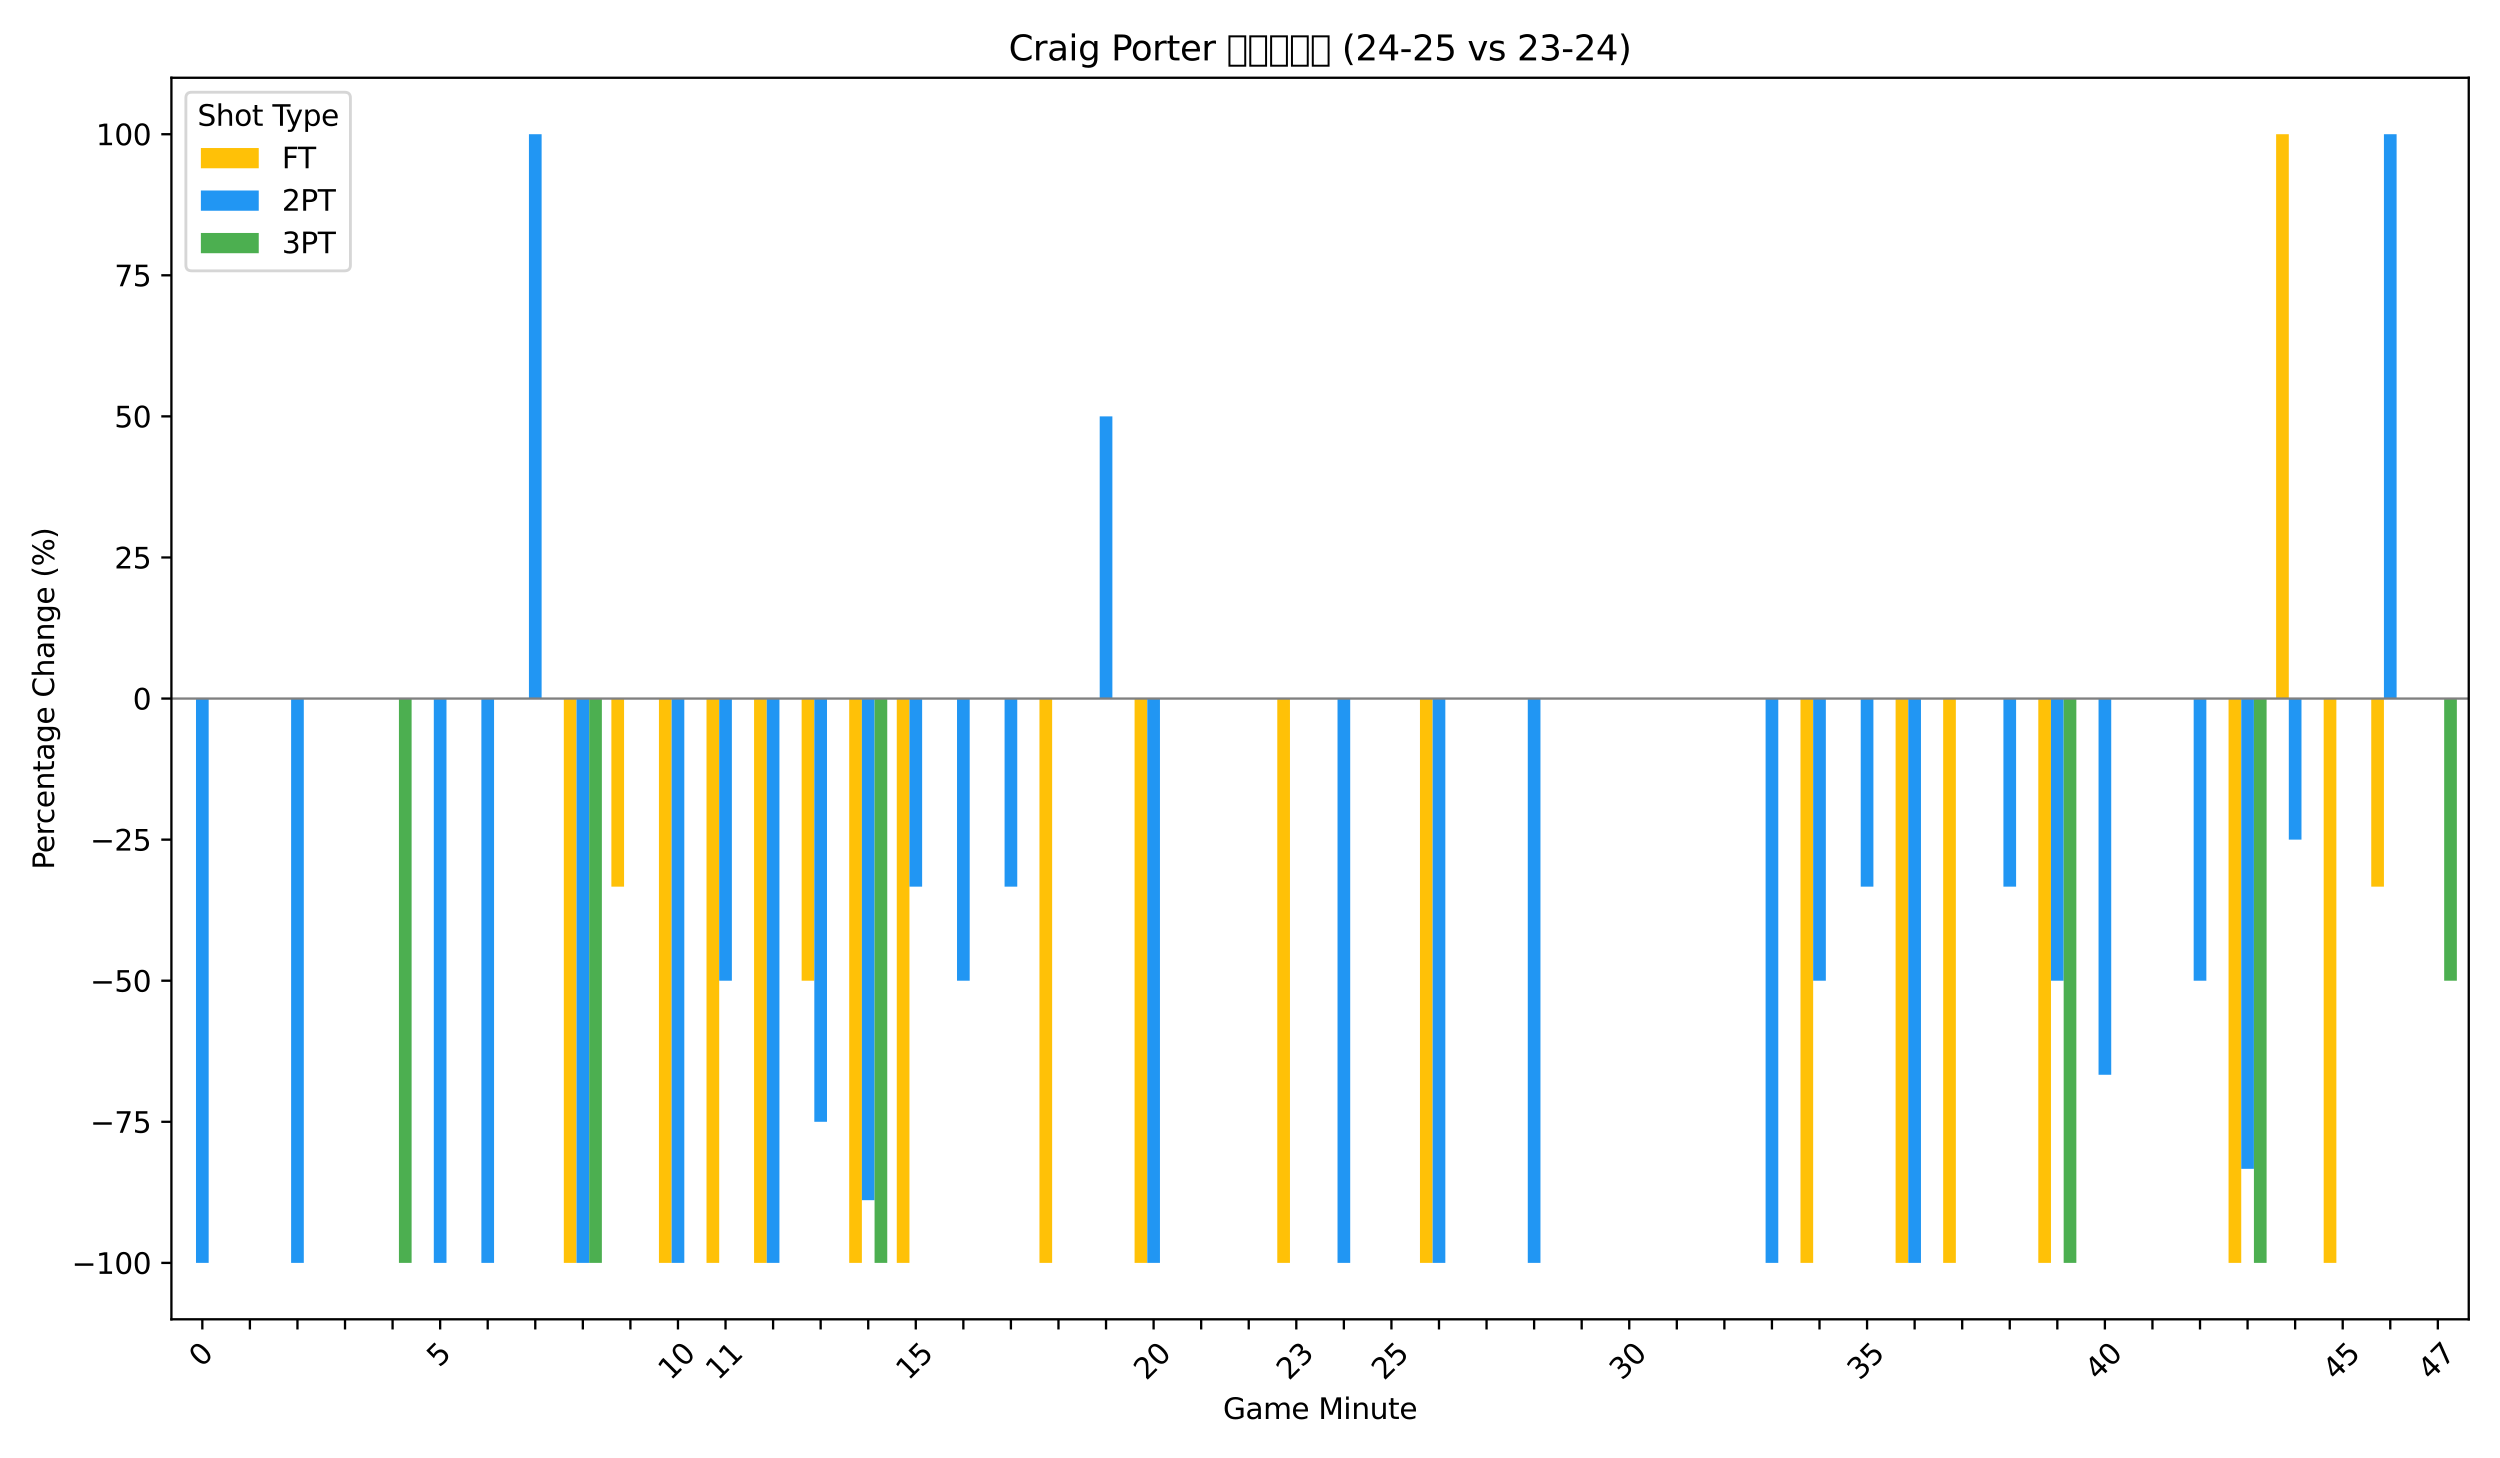 <?xml version="1.0" encoding="utf-8" standalone="no"?>
<!DOCTYPE svg PUBLIC "-//W3C//DTD SVG 1.1//EN"
  "http://www.w3.org/Graphics/SVG/1.1/DTD/svg11.dtd">
<svg xmlns:xlink="http://www.w3.org/1999/xlink" width="864pt" height="504pt" viewBox="0 0 864 504" xmlns="http://www.w3.org/2000/svg" version="1.1">
 <defs>
  <style type="text/css">*{stroke-linejoin: round; stroke-linecap: butt}</style>
 </defs>
 <g id="figure_1">
  <g id="patch_1">
   <path d="M 0 504 
L 864 504 
L 864 0 
L 0 0 
z
" style="fill: #ffffff"/>
  </g>
  <g id="axes_1">
   <g id="patch_2">
    <path d="M 59.24 455.956 
L 853.2 455.956 
L 853.2 26.88 
L 59.24 26.88 
z
" style="fill: #ffffff"/>
   </g>
   <g id="patch_3">
    <path d="M 63.35 241.418 
L 67.733 241.418 
L 67.733 241.418 
L 63.35 241.418 
z
" clip-path="url(#pd0c3d58039)" style="fill: #ffc107"/>
   </g>
   <g id="patch_4">
    <path d="M 79.788 241.418 
L 84.171 241.418 
L 84.171 241.418 
L 79.788 241.418 
z
" clip-path="url(#pd0c3d58039)" style="fill: #ffc107"/>
   </g>
   <g id="patch_5">
    <path d="M 96.226 241.418 
L 100.609 241.418 
L 100.609 241.418 
L 96.226 241.418 
z
" clip-path="url(#pd0c3d58039)" style="fill: #ffc107"/>
   </g>
   <g id="patch_6">
    <path d="M 112.664 241.418 
L 117.047 241.418 
L 117.047 241.418 
L 112.664 241.418 
z
" clip-path="url(#pd0c3d58039)" style="fill: #ffc107"/>
   </g>
   <g id="patch_7">
    <path d="M 129.102 241.418 
L 133.485 241.418 
L 133.485 241.418 
L 129.102 241.418 
z
" clip-path="url(#pd0c3d58039)" style="fill: #ffc107"/>
   </g>
   <g id="patch_8">
    <path d="M 145.54 241.418 
L 149.923 241.418 
L 149.923 241.418 
L 145.54 241.418 
z
" clip-path="url(#pd0c3d58039)" style="fill: #ffc107"/>
   </g>
   <g id="patch_9">
    <path d="M 161.978 241.418 
L 166.362 241.418 
L 166.362 241.418 
L 161.978 241.418 
z
" clip-path="url(#pd0c3d58039)" style="fill: #ffc107"/>
   </g>
   <g id="patch_10">
    <path d="M 178.416 241.418 
L 182.8 241.418 
L 182.8 241.418 
L 178.416 241.418 
z
" clip-path="url(#pd0c3d58039)" style="fill: #ffc107"/>
   </g>
   <g id="patch_11">
    <path d="M 194.854 241.418 
L 199.238 241.418 
L 199.238 436.452 
L 194.854 436.452 
z
" clip-path="url(#pd0c3d58039)" style="fill: #ffc107"/>
   </g>
   <g id="patch_12">
    <path d="M 211.292 241.418 
L 215.676 241.418 
L 215.676 306.429 
L 211.292 306.429 
z
" clip-path="url(#pd0c3d58039)" style="fill: #ffc107"/>
   </g>
   <g id="patch_13">
    <path d="M 227.73 241.418 
L 232.114 241.418 
L 232.114 436.452 
L 227.73 436.452 
z
" clip-path="url(#pd0c3d58039)" style="fill: #ffc107"/>
   </g>
   <g id="patch_14">
    <path d="M 244.169 241.418 
L 248.552 241.418 
L 248.552 436.452 
L 244.169 436.452 
z
" clip-path="url(#pd0c3d58039)" style="fill: #ffc107"/>
   </g>
   <g id="patch_15">
    <path d="M 260.607 241.418 
L 264.99 241.418 
L 264.99 436.452 
L 260.607 436.452 
z
" clip-path="url(#pd0c3d58039)" style="fill: #ffc107"/>
   </g>
   <g id="patch_16">
    <path d="M 277.045 241.418 
L 281.428 241.418 
L 281.428 338.935 
L 277.045 338.935 
z
" clip-path="url(#pd0c3d58039)" style="fill: #ffc107"/>
   </g>
   <g id="patch_17">
    <path d="M 293.483 241.418 
L 297.866 241.418 
L 297.866 436.452 
L 293.483 436.452 
z
" clip-path="url(#pd0c3d58039)" style="fill: #ffc107"/>
   </g>
   <g id="patch_18">
    <path d="M 309.921 241.418 
L 314.304 241.418 
L 314.304 436.452 
L 309.921 436.452 
z
" clip-path="url(#pd0c3d58039)" style="fill: #ffc107"/>
   </g>
   <g id="patch_19">
    <path d="M 326.359 241.418 
L 330.743 241.418 
L 330.743 241.418 
L 326.359 241.418 
z
" clip-path="url(#pd0c3d58039)" style="fill: #ffc107"/>
   </g>
   <g id="patch_20">
    <path d="M 342.797 241.418 
L 347.181 241.418 
L 347.181 241.418 
L 342.797 241.418 
z
" clip-path="url(#pd0c3d58039)" style="fill: #ffc107"/>
   </g>
   <g id="patch_21">
    <path d="M 359.235 241.418 
L 363.619 241.418 
L 363.619 436.452 
L 359.235 436.452 
z
" clip-path="url(#pd0c3d58039)" style="fill: #ffc107"/>
   </g>
   <g id="patch_22">
    <path d="M 375.673 241.418 
L 380.057 241.418 
L 380.057 241.418 
L 375.673 241.418 
z
" clip-path="url(#pd0c3d58039)" style="fill: #ffc107"/>
   </g>
   <g id="patch_23">
    <path d="M 392.111 241.418 
L 396.495 241.418 
L 396.495 436.452 
L 392.111 436.452 
z
" clip-path="url(#pd0c3d58039)" style="fill: #ffc107"/>
   </g>
   <g id="patch_24">
    <path d="M 408.55 241.418 
L 412.933 241.418 
L 412.933 241.418 
L 408.55 241.418 
z
" clip-path="url(#pd0c3d58039)" style="fill: #ffc107"/>
   </g>
   <g id="patch_25">
    <path d="M 424.988 241.418 
L 429.371 241.418 
L 429.371 241.418 
L 424.988 241.418 
z
" clip-path="url(#pd0c3d58039)" style="fill: #ffc107"/>
   </g>
   <g id="patch_26">
    <path d="M 441.426 241.418 
L 445.809 241.418 
L 445.809 436.452 
L 441.426 436.452 
z
" clip-path="url(#pd0c3d58039)" style="fill: #ffc107"/>
   </g>
   <g id="patch_27">
    <path d="M 457.864 241.418 
L 462.247 241.418 
L 462.247 241.418 
L 457.864 241.418 
z
" clip-path="url(#pd0c3d58039)" style="fill: #ffc107"/>
   </g>
   <g id="patch_28">
    <path d="M 474.302 241.418 
L 478.685 241.418 
L 478.685 241.418 
L 474.302 241.418 
z
" clip-path="url(#pd0c3d58039)" style="fill: #ffc107"/>
   </g>
   <g id="patch_29">
    <path d="M 490.74 241.418 
L 495.123 241.418 
L 495.123 436.452 
L 490.74 436.452 
z
" clip-path="url(#pd0c3d58039)" style="fill: #ffc107"/>
   </g>
   <g id="patch_30">
    <path d="M 507.178 241.418 
L 511.562 241.418 
L 511.562 241.418 
L 507.178 241.418 
z
" clip-path="url(#pd0c3d58039)" style="fill: #ffc107"/>
   </g>
   <g id="patch_31">
    <path d="M 523.616 241.418 
L 528 241.418 
L 528 241.418 
L 523.616 241.418 
z
" clip-path="url(#pd0c3d58039)" style="fill: #ffc107"/>
   </g>
   <g id="patch_32">
    <path d="M 540.054 241.418 
L 544.438 241.418 
L 544.438 241.418 
L 540.054 241.418 
z
" clip-path="url(#pd0c3d58039)" style="fill: #ffc107"/>
   </g>
   <g id="patch_33">
    <path d="M 556.492 241.418 
L 560.876 241.418 
L 560.876 241.418 
L 556.492 241.418 
z
" clip-path="url(#pd0c3d58039)" style="fill: #ffc107"/>
   </g>
   <g id="patch_34">
    <path d="M 572.93 241.418 
L 577.314 241.418 
L 577.314 241.418 
L 572.93 241.418 
z
" clip-path="url(#pd0c3d58039)" style="fill: #ffc107"/>
   </g>
   <g id="patch_35">
    <path d="M 589.369 241.418 
L 593.752 241.418 
L 593.752 241.418 
L 589.369 241.418 
z
" clip-path="url(#pd0c3d58039)" style="fill: #ffc107"/>
   </g>
   <g id="patch_36">
    <path d="M 605.807 241.418 
L 610.19 241.418 
L 610.19 241.418 
L 605.807 241.418 
z
" clip-path="url(#pd0c3d58039)" style="fill: #ffc107"/>
   </g>
   <g id="patch_37">
    <path d="M 622.245 241.418 
L 626.628 241.418 
L 626.628 436.452 
L 622.245 436.452 
z
" clip-path="url(#pd0c3d58039)" style="fill: #ffc107"/>
   </g>
   <g id="patch_38">
    <path d="M 638.683 241.418 
L 643.066 241.418 
L 643.066 241.418 
L 638.683 241.418 
z
" clip-path="url(#pd0c3d58039)" style="fill: #ffc107"/>
   </g>
   <g id="patch_39">
    <path d="M 655.121 241.418 
L 659.504 241.418 
L 659.504 436.452 
L 655.121 436.452 
z
" clip-path="url(#pd0c3d58039)" style="fill: #ffc107"/>
   </g>
   <g id="patch_40">
    <path d="M 671.559 241.418 
L 675.943 241.418 
L 675.943 436.452 
L 671.559 436.452 
z
" clip-path="url(#pd0c3d58039)" style="fill: #ffc107"/>
   </g>
   <g id="patch_41">
    <path d="M 687.997 241.418 
L 692.381 241.418 
L 692.381 241.418 
L 687.997 241.418 
z
" clip-path="url(#pd0c3d58039)" style="fill: #ffc107"/>
   </g>
   <g id="patch_42">
    <path d="M 704.435 241.418 
L 708.819 241.418 
L 708.819 436.452 
L 704.435 436.452 
z
" clip-path="url(#pd0c3d58039)" style="fill: #ffc107"/>
   </g>
   <g id="patch_43">
    <path d="M 720.873 241.418 
L 725.257 241.418 
L 725.257 241.418 
L 720.873 241.418 
z
" clip-path="url(#pd0c3d58039)" style="fill: #ffc107"/>
   </g>
   <g id="patch_44">
    <path d="M 737.311 241.418 
L 741.695 241.418 
L 741.695 241.418 
L 737.311 241.418 
z
" clip-path="url(#pd0c3d58039)" style="fill: #ffc107"/>
   </g>
   <g id="patch_45">
    <path d="M 753.75 241.418 
L 758.133 241.418 
L 758.133 241.418 
L 753.75 241.418 
z
" clip-path="url(#pd0c3d58039)" style="fill: #ffc107"/>
   </g>
   <g id="patch_46">
    <path d="M 770.188 241.418 
L 774.571 241.418 
L 774.571 436.452 
L 770.188 436.452 
z
" clip-path="url(#pd0c3d58039)" style="fill: #ffc107"/>
   </g>
   <g id="patch_47">
    <path d="M 786.626 241.418 
L 791.009 241.418 
L 791.009 46.383 
L 786.626 46.383 
z
" clip-path="url(#pd0c3d58039)" style="fill: #ffc107"/>
   </g>
   <g id="patch_48">
    <path d="M 803.064 241.418 
L 807.447 241.418 
L 807.447 436.452 
L 803.064 436.452 
z
" clip-path="url(#pd0c3d58039)" style="fill: #ffc107"/>
   </g>
   <g id="patch_49">
    <path d="M 819.502 241.418 
L 823.885 241.418 
L 823.885 306.429 
L 819.502 306.429 
z
" clip-path="url(#pd0c3d58039)" style="fill: #ffc107"/>
   </g>
   <g id="patch_50">
    <path d="M 835.94 241.418 
L 840.323 241.418 
L 840.323 241.418 
L 835.94 241.418 
z
" clip-path="url(#pd0c3d58039)" style="fill: #ffc107"/>
   </g>
   <g id="patch_51">
    <path d="M 67.733 241.418 
L 72.117 241.418 
L 72.117 436.452 
L 67.733 436.452 
z
" clip-path="url(#pd0c3d58039)" style="fill: #2196f3"/>
   </g>
   <g id="patch_52">
    <path d="M 84.171 241.418 
L 88.555 241.418 
L 88.555 241.418 
L 84.171 241.418 
z
" clip-path="url(#pd0c3d58039)" style="fill: #2196f3"/>
   </g>
   <g id="patch_53">
    <path d="M 100.609 241.418 
L 104.993 241.418 
L 104.993 436.452 
L 100.609 436.452 
z
" clip-path="url(#pd0c3d58039)" style="fill: #2196f3"/>
   </g>
   <g id="patch_54">
    <path d="M 117.047 241.418 
L 121.431 241.418 
L 121.431 241.418 
L 117.047 241.418 
z
" clip-path="url(#pd0c3d58039)" style="fill: #2196f3"/>
   </g>
   <g id="patch_55">
    <path d="M 133.485 241.418 
L 137.869 241.418 
L 137.869 241.418 
L 133.485 241.418 
z
" clip-path="url(#pd0c3d58039)" style="fill: #2196f3"/>
   </g>
   <g id="patch_56">
    <path d="M 149.923 241.418 
L 154.307 241.418 
L 154.307 436.452 
L 149.923 436.452 
z
" clip-path="url(#pd0c3d58039)" style="fill: #2196f3"/>
   </g>
   <g id="patch_57">
    <path d="M 166.362 241.418 
L 170.745 241.418 
L 170.745 436.452 
L 166.362 436.452 
z
" clip-path="url(#pd0c3d58039)" style="fill: #2196f3"/>
   </g>
   <g id="patch_58">
    <path d="M 182.8 241.418 
L 187.183 241.418 
L 187.183 46.383 
L 182.8 46.383 
z
" clip-path="url(#pd0c3d58039)" style="fill: #2196f3"/>
   </g>
   <g id="patch_59">
    <path d="M 199.238 241.418 
L 203.621 241.418 
L 203.621 436.452 
L 199.238 436.452 
z
" clip-path="url(#pd0c3d58039)" style="fill: #2196f3"/>
   </g>
   <g id="patch_60">
    <path d="M 215.676 241.418 
L 220.059 241.418 
L 220.059 241.418 
L 215.676 241.418 
z
" clip-path="url(#pd0c3d58039)" style="fill: #2196f3"/>
   </g>
   <g id="patch_61">
    <path d="M 232.114 241.418 
L 236.497 241.418 
L 236.497 436.452 
L 232.114 436.452 
z
" clip-path="url(#pd0c3d58039)" style="fill: #2196f3"/>
   </g>
   <g id="patch_62">
    <path d="M 248.552 241.418 
L 252.936 241.418 
L 252.936 338.935 
L 248.552 338.935 
z
" clip-path="url(#pd0c3d58039)" style="fill: #2196f3"/>
   </g>
   <g id="patch_63">
    <path d="M 264.99 241.418 
L 269.374 241.418 
L 269.374 436.452 
L 264.99 436.452 
z
" clip-path="url(#pd0c3d58039)" style="fill: #2196f3"/>
   </g>
   <g id="patch_64">
    <path d="M 281.428 241.418 
L 285.812 241.418 
L 285.812 387.694 
L 281.428 387.694 
z
" clip-path="url(#pd0c3d58039)" style="fill: #2196f3"/>
   </g>
   <g id="patch_65">
    <path d="M 297.866 241.418 
L 302.25 241.418 
L 302.25 414.782 
L 297.866 414.782 
z
" clip-path="url(#pd0c3d58039)" style="fill: #2196f3"/>
   </g>
   <g id="patch_66">
    <path d="M 314.304 241.418 
L 318.688 241.418 
L 318.688 306.429 
L 314.304 306.429 
z
" clip-path="url(#pd0c3d58039)" style="fill: #2196f3"/>
   </g>
   <g id="patch_67">
    <path d="M 330.743 241.418 
L 335.126 241.418 
L 335.126 338.935 
L 330.743 338.935 
z
" clip-path="url(#pd0c3d58039)" style="fill: #2196f3"/>
   </g>
   <g id="patch_68">
    <path d="M 347.181 241.418 
L 351.564 241.418 
L 351.564 306.429 
L 347.181 306.429 
z
" clip-path="url(#pd0c3d58039)" style="fill: #2196f3"/>
   </g>
   <g id="patch_69">
    <path d="M 363.619 241.418 
L 368.002 241.418 
L 368.002 241.418 
L 363.619 241.418 
z
" clip-path="url(#pd0c3d58039)" style="fill: #2196f3"/>
   </g>
   <g id="patch_70">
    <path d="M 380.057 241.418 
L 384.44 241.418 
L 384.44 143.901 
L 380.057 143.901 
z
" clip-path="url(#pd0c3d58039)" style="fill: #2196f3"/>
   </g>
   <g id="patch_71">
    <path d="M 396.495 241.418 
L 400.878 241.418 
L 400.878 436.452 
L 396.495 436.452 
z
" clip-path="url(#pd0c3d58039)" style="fill: #2196f3"/>
   </g>
   <g id="patch_72">
    <path d="M 412.933 241.418 
L 417.317 241.418 
L 417.317 241.418 
L 412.933 241.418 
z
" clip-path="url(#pd0c3d58039)" style="fill: #2196f3"/>
   </g>
   <g id="patch_73">
    <path d="M 429.371 241.418 
L 433.755 241.418 
L 433.755 241.418 
L 429.371 241.418 
z
" clip-path="url(#pd0c3d58039)" style="fill: #2196f3"/>
   </g>
   <g id="patch_74">
    <path d="M 445.809 241.418 
L 450.193 241.418 
L 450.193 241.418 
L 445.809 241.418 
z
" clip-path="url(#pd0c3d58039)" style="fill: #2196f3"/>
   </g>
   <g id="patch_75">
    <path d="M 462.247 241.418 
L 466.631 241.418 
L 466.631 436.452 
L 462.247 436.452 
z
" clip-path="url(#pd0c3d58039)" style="fill: #2196f3"/>
   </g>
   <g id="patch_76">
    <path d="M 478.685 241.418 
L 483.069 241.418 
L 483.069 241.418 
L 478.685 241.418 
z
" clip-path="url(#pd0c3d58039)" style="fill: #2196f3"/>
   </g>
   <g id="patch_77">
    <path d="M 495.123 241.418 
L 499.507 241.418 
L 499.507 436.452 
L 495.123 436.452 
z
" clip-path="url(#pd0c3d58039)" style="fill: #2196f3"/>
   </g>
   <g id="patch_78">
    <path d="M 511.562 241.418 
L 515.945 241.418 
L 515.945 241.418 
L 511.562 241.418 
z
" clip-path="url(#pd0c3d58039)" style="fill: #2196f3"/>
   </g>
   <g id="patch_79">
    <path d="M 528 241.418 
L 532.383 241.418 
L 532.383 436.452 
L 528 436.452 
z
" clip-path="url(#pd0c3d58039)" style="fill: #2196f3"/>
   </g>
   <g id="patch_80">
    <path d="M 544.438 241.418 
L 548.821 241.418 
L 548.821 241.418 
L 544.438 241.418 
z
" clip-path="url(#pd0c3d58039)" style="fill: #2196f3"/>
   </g>
   <g id="patch_81">
    <path d="M 560.876 241.418 
L 565.259 241.418 
L 565.259 241.418 
L 560.876 241.418 
z
" clip-path="url(#pd0c3d58039)" style="fill: #2196f3"/>
   </g>
   <g id="patch_82">
    <path d="M 577.314 241.418 
L 581.697 241.418 
L 581.697 241.418 
L 577.314 241.418 
z
" clip-path="url(#pd0c3d58039)" style="fill: #2196f3"/>
   </g>
   <g id="patch_83">
    <path d="M 593.752 241.418 
L 598.136 241.418 
L 598.136 241.418 
L 593.752 241.418 
z
" clip-path="url(#pd0c3d58039)" style="fill: #2196f3"/>
   </g>
   <g id="patch_84">
    <path d="M 610.19 241.418 
L 614.574 241.418 
L 614.574 436.452 
L 610.19 436.452 
z
" clip-path="url(#pd0c3d58039)" style="fill: #2196f3"/>
   </g>
   <g id="patch_85">
    <path d="M 626.628 241.418 
L 631.012 241.418 
L 631.012 338.935 
L 626.628 338.935 
z
" clip-path="url(#pd0c3d58039)" style="fill: #2196f3"/>
   </g>
   <g id="patch_86">
    <path d="M 643.066 241.418 
L 647.45 241.418 
L 647.45 306.429 
L 643.066 306.429 
z
" clip-path="url(#pd0c3d58039)" style="fill: #2196f3"/>
   </g>
   <g id="patch_87">
    <path d="M 659.504 241.418 
L 663.888 241.418 
L 663.888 436.452 
L 659.504 436.452 
z
" clip-path="url(#pd0c3d58039)" style="fill: #2196f3"/>
   </g>
   <g id="patch_88">
    <path d="M 675.943 241.418 
L 680.326 241.418 
L 680.326 241.418 
L 675.943 241.418 
z
" clip-path="url(#pd0c3d58039)" style="fill: #2196f3"/>
   </g>
   <g id="patch_89">
    <path d="M 692.381 241.418 
L 696.764 241.418 
L 696.764 306.429 
L 692.381 306.429 
z
" clip-path="url(#pd0c3d58039)" style="fill: #2196f3"/>
   </g>
   <g id="patch_90">
    <path d="M 708.819 241.418 
L 713.202 241.418 
L 713.202 338.935 
L 708.819 338.935 
z
" clip-path="url(#pd0c3d58039)" style="fill: #2196f3"/>
   </g>
   <g id="patch_91">
    <path d="M 725.257 241.418 
L 729.64 241.418 
L 729.64 371.441 
L 725.257 371.441 
z
" clip-path="url(#pd0c3d58039)" style="fill: #2196f3"/>
   </g>
   <g id="patch_92">
    <path d="M 741.695 241.418 
L 746.078 241.418 
L 746.078 241.418 
L 741.695 241.418 
z
" clip-path="url(#pd0c3d58039)" style="fill: #2196f3"/>
   </g>
   <g id="patch_93">
    <path d="M 758.133 241.418 
L 762.517 241.418 
L 762.517 338.935 
L 758.133 338.935 
z
" clip-path="url(#pd0c3d58039)" style="fill: #2196f3"/>
   </g>
   <g id="patch_94">
    <path d="M 774.571 241.418 
L 778.955 241.418 
L 778.955 403.946 
L 774.571 403.946 
z
" clip-path="url(#pd0c3d58039)" style="fill: #2196f3"/>
   </g>
   <g id="patch_95">
    <path d="M 791.009 241.418 
L 795.393 241.418 
L 795.393 290.176 
L 791.009 290.176 
z
" clip-path="url(#pd0c3d58039)" style="fill: #2196f3"/>
   </g>
   <g id="patch_96">
    <path d="M 807.447 241.418 
L 811.831 241.418 
L 811.831 241.418 
L 807.447 241.418 
z
" clip-path="url(#pd0c3d58039)" style="fill: #2196f3"/>
   </g>
   <g id="patch_97">
    <path d="M 823.885 241.418 
L 828.269 241.418 
L 828.269 46.383 
L 823.885 46.383 
z
" clip-path="url(#pd0c3d58039)" style="fill: #2196f3"/>
   </g>
   <g id="patch_98">
    <path d="M 840.323 241.418 
L 844.707 241.418 
L 844.707 241.418 
L 840.323 241.418 
z
" clip-path="url(#pd0c3d58039)" style="fill: #2196f3"/>
   </g>
   <g id="patch_99">
    <path d="M 72.117 241.418 
L 76.5 241.418 
L 76.5 241.418 
L 72.117 241.418 
z
" clip-path="url(#pd0c3d58039)" style="fill: #4caf50"/>
   </g>
   <g id="patch_100">
    <path d="M 88.555 241.418 
L 92.938 241.418 
L 92.938 241.418 
L 88.555 241.418 
z
" clip-path="url(#pd0c3d58039)" style="fill: #4caf50"/>
   </g>
   <g id="patch_101">
    <path d="M 104.993 241.418 
L 109.376 241.418 
L 109.376 241.418 
L 104.993 241.418 
z
" clip-path="url(#pd0c3d58039)" style="fill: #4caf50"/>
   </g>
   <g id="patch_102">
    <path d="M 121.431 241.418 
L 125.814 241.418 
L 125.814 241.418 
L 121.431 241.418 
z
" clip-path="url(#pd0c3d58039)" style="fill: #4caf50"/>
   </g>
   <g id="patch_103">
    <path d="M 137.869 241.418 
L 142.252 241.418 
L 142.252 436.452 
L 137.869 436.452 
z
" clip-path="url(#pd0c3d58039)" style="fill: #4caf50"/>
   </g>
   <g id="patch_104">
    <path d="M 154.307 241.418 
L 158.69 241.418 
L 158.69 241.418 
L 154.307 241.418 
z
" clip-path="url(#pd0c3d58039)" style="fill: #4caf50"/>
   </g>
   <g id="patch_105">
    <path d="M 170.745 241.418 
L 175.129 241.418 
L 175.129 241.418 
L 170.745 241.418 
z
" clip-path="url(#pd0c3d58039)" style="fill: #4caf50"/>
   </g>
   <g id="patch_106">
    <path d="M 187.183 241.418 
L 191.567 241.418 
L 191.567 241.418 
L 187.183 241.418 
z
" clip-path="url(#pd0c3d58039)" style="fill: #4caf50"/>
   </g>
   <g id="patch_107">
    <path d="M 203.621 241.418 
L 208.005 241.418 
L 208.005 436.452 
L 203.621 436.452 
z
" clip-path="url(#pd0c3d58039)" style="fill: #4caf50"/>
   </g>
   <g id="patch_108">
    <path d="M 220.059 241.418 
L 224.443 241.418 
L 224.443 241.418 
L 220.059 241.418 
z
" clip-path="url(#pd0c3d58039)" style="fill: #4caf50"/>
   </g>
   <g id="patch_109">
    <path d="M 236.497 241.418 
L 240.881 241.418 
L 240.881 241.418 
L 236.497 241.418 
z
" clip-path="url(#pd0c3d58039)" style="fill: #4caf50"/>
   </g>
   <g id="patch_110">
    <path d="M 252.936 241.418 
L 257.319 241.418 
L 257.319 241.418 
L 252.936 241.418 
z
" clip-path="url(#pd0c3d58039)" style="fill: #4caf50"/>
   </g>
   <g id="patch_111">
    <path d="M 269.374 241.418 
L 273.757 241.418 
L 273.757 241.418 
L 269.374 241.418 
z
" clip-path="url(#pd0c3d58039)" style="fill: #4caf50"/>
   </g>
   <g id="patch_112">
    <path d="M 285.812 241.418 
L 290.195 241.418 
L 290.195 241.418 
L 285.812 241.418 
z
" clip-path="url(#pd0c3d58039)" style="fill: #4caf50"/>
   </g>
   <g id="patch_113">
    <path d="M 302.25 241.418 
L 306.633 241.418 
L 306.633 436.452 
L 302.25 436.452 
z
" clip-path="url(#pd0c3d58039)" style="fill: #4caf50"/>
   </g>
   <g id="patch_114">
    <path d="M 318.688 241.418 
L 323.071 241.418 
L 323.071 241.418 
L 318.688 241.418 
z
" clip-path="url(#pd0c3d58039)" style="fill: #4caf50"/>
   </g>
   <g id="patch_115">
    <path d="M 335.126 241.418 
L 339.51 241.418 
L 339.51 241.418 
L 335.126 241.418 
z
" clip-path="url(#pd0c3d58039)" style="fill: #4caf50"/>
   </g>
   <g id="patch_116">
    <path d="M 351.564 241.418 
L 355.948 241.418 
L 355.948 241.418 
L 351.564 241.418 
z
" clip-path="url(#pd0c3d58039)" style="fill: #4caf50"/>
   </g>
   <g id="patch_117">
    <path d="M 368.002 241.418 
L 372.386 241.418 
L 372.386 241.418 
L 368.002 241.418 
z
" clip-path="url(#pd0c3d58039)" style="fill: #4caf50"/>
   </g>
   <g id="patch_118">
    <path d="M 384.44 241.418 
L 388.824 241.418 
L 388.824 241.418 
L 384.44 241.418 
z
" clip-path="url(#pd0c3d58039)" style="fill: #4caf50"/>
   </g>
   <g id="patch_119">
    <path d="M 400.878 241.418 
L 405.262 241.418 
L 405.262 241.418 
L 400.878 241.418 
z
" clip-path="url(#pd0c3d58039)" style="fill: #4caf50"/>
   </g>
   <g id="patch_120">
    <path d="M 417.317 241.418 
L 421.7 241.418 
L 421.7 241.418 
L 417.317 241.418 
z
" clip-path="url(#pd0c3d58039)" style="fill: #4caf50"/>
   </g>
   <g id="patch_121">
    <path d="M 433.755 241.418 
L 438.138 241.418 
L 438.138 241.418 
L 433.755 241.418 
z
" clip-path="url(#pd0c3d58039)" style="fill: #4caf50"/>
   </g>
   <g id="patch_122">
    <path d="M 450.193 241.418 
L 454.576 241.418 
L 454.576 241.418 
L 450.193 241.418 
z
" clip-path="url(#pd0c3d58039)" style="fill: #4caf50"/>
   </g>
   <g id="patch_123">
    <path d="M 466.631 241.418 
L 471.014 241.418 
L 471.014 241.418 
L 466.631 241.418 
z
" clip-path="url(#pd0c3d58039)" style="fill: #4caf50"/>
   </g>
   <g id="patch_124">
    <path d="M 483.069 241.418 
L 487.452 241.418 
L 487.452 241.418 
L 483.069 241.418 
z
" clip-path="url(#pd0c3d58039)" style="fill: #4caf50"/>
   </g>
   <g id="patch_125">
    <path d="M 499.507 241.418 
L 503.89 241.418 
L 503.89 241.418 
L 499.507 241.418 
z
" clip-path="url(#pd0c3d58039)" style="fill: #4caf50"/>
   </g>
   <g id="patch_126">
    <path d="M 515.945 241.418 
L 520.329 241.418 
L 520.329 241.418 
L 515.945 241.418 
z
" clip-path="url(#pd0c3d58039)" style="fill: #4caf50"/>
   </g>
   <g id="patch_127">
    <path d="M 532.383 241.418 
L 536.767 241.418 
L 536.767 241.418 
L 532.383 241.418 
z
" clip-path="url(#pd0c3d58039)" style="fill: #4caf50"/>
   </g>
   <g id="patch_128">
    <path d="M 548.821 241.418 
L 553.205 241.418 
L 553.205 241.418 
L 548.821 241.418 
z
" clip-path="url(#pd0c3d58039)" style="fill: #4caf50"/>
   </g>
   <g id="patch_129">
    <path d="M 565.259 241.418 
L 569.643 241.418 
L 569.643 241.418 
L 565.259 241.418 
z
" clip-path="url(#pd0c3d58039)" style="fill: #4caf50"/>
   </g>
   <g id="patch_130">
    <path d="M 581.697 241.418 
L 586.081 241.418 
L 586.081 241.418 
L 581.697 241.418 
z
" clip-path="url(#pd0c3d58039)" style="fill: #4caf50"/>
   </g>
   <g id="patch_131">
    <path d="M 598.136 241.418 
L 602.519 241.418 
L 602.519 241.418 
L 598.136 241.418 
z
" clip-path="url(#pd0c3d58039)" style="fill: #4caf50"/>
   </g>
   <g id="patch_132">
    <path d="M 614.574 241.418 
L 618.957 241.418 
L 618.957 241.418 
L 614.574 241.418 
z
" clip-path="url(#pd0c3d58039)" style="fill: #4caf50"/>
   </g>
   <g id="patch_133">
    <path d="M 631.012 241.418 
L 635.395 241.418 
L 635.395 241.418 
L 631.012 241.418 
z
" clip-path="url(#pd0c3d58039)" style="fill: #4caf50"/>
   </g>
   <g id="patch_134">
    <path d="M 647.45 241.418 
L 651.833 241.418 
L 651.833 241.418 
L 647.45 241.418 
z
" clip-path="url(#pd0c3d58039)" style="fill: #4caf50"/>
   </g>
   <g id="patch_135">
    <path d="M 663.888 241.418 
L 668.271 241.418 
L 668.271 241.418 
L 663.888 241.418 
z
" clip-path="url(#pd0c3d58039)" style="fill: #4caf50"/>
   </g>
   <g id="patch_136">
    <path d="M 680.326 241.418 
L 684.71 241.418 
L 684.71 241.418 
L 680.326 241.418 
z
" clip-path="url(#pd0c3d58039)" style="fill: #4caf50"/>
   </g>
   <g id="patch_137">
    <path d="M 696.764 241.418 
L 701.148 241.418 
L 701.148 241.418 
L 696.764 241.418 
z
" clip-path="url(#pd0c3d58039)" style="fill: #4caf50"/>
   </g>
   <g id="patch_138">
    <path d="M 713.202 241.418 
L 717.586 241.418 
L 717.586 436.452 
L 713.202 436.452 
z
" clip-path="url(#pd0c3d58039)" style="fill: #4caf50"/>
   </g>
   <g id="patch_139">
    <path d="M 729.64 241.418 
L 734.024 241.418 
L 734.024 241.418 
L 729.64 241.418 
z
" clip-path="url(#pd0c3d58039)" style="fill: #4caf50"/>
   </g>
   <g id="patch_140">
    <path d="M 746.078 241.418 
L 750.462 241.418 
L 750.462 241.418 
L 746.078 241.418 
z
" clip-path="url(#pd0c3d58039)" style="fill: #4caf50"/>
   </g>
   <g id="patch_141">
    <path d="M 762.517 241.418 
L 766.9 241.418 
L 766.9 241.418 
L 762.517 241.418 
z
" clip-path="url(#pd0c3d58039)" style="fill: #4caf50"/>
   </g>
   <g id="patch_142">
    <path d="M 778.955 241.418 
L 783.338 241.418 
L 783.338 436.452 
L 778.955 436.452 
z
" clip-path="url(#pd0c3d58039)" style="fill: #4caf50"/>
   </g>
   <g id="patch_143">
    <path d="M 795.393 241.418 
L 799.776 241.418 
L 799.776 241.418 
L 795.393 241.418 
z
" clip-path="url(#pd0c3d58039)" style="fill: #4caf50"/>
   </g>
   <g id="patch_144">
    <path d="M 811.831 241.418 
L 816.214 241.418 
L 816.214 241.418 
L 811.831 241.418 
z
" clip-path="url(#pd0c3d58039)" style="fill: #4caf50"/>
   </g>
   <g id="patch_145">
    <path d="M 828.269 241.418 
L 832.652 241.418 
L 832.652 241.418 
L 828.269 241.418 
z
" clip-path="url(#pd0c3d58039)" style="fill: #4caf50"/>
   </g>
   <g id="patch_146">
    <path d="M 844.707 241.418 
L 849.09 241.418 
L 849.09 338.935 
L 844.707 338.935 
z
" clip-path="url(#pd0c3d58039)" style="fill: #4caf50"/>
   </g>
   <g id="matplotlib.axis_1">
    <g id="xtick_1">
     <g id="line2d_1">
      <defs>
       <path id="m9a2f356357" d="M 0 0 
L 0 3.5 
" style="stroke: #000000; stroke-width: 0.8"/>
      </defs>
      <g>
       <use xlink:href="#m9a2f356357" x="69.925" y="455.956" style="stroke: #000000; stroke-width: 0.8"/>
      </g>
     </g>
     <g id="text_1">
      <!-- 0 -->
      <g transform="translate(69.626 472.827) rotate(-45) scale(0.1 -0.1)">
       <defs>
        <path id="DejaVuSans-30" d="M 2034 4250 
Q 1547 4250 1301 3770 
Q 1056 3291 1056 2328 
Q 1056 1369 1301 889 
Q 1547 409 2034 409 
Q 2525 409 2770 889 
Q 3016 1369 3016 2328 
Q 3016 3291 2770 3770 
Q 2525 4250 2034 4250 
z
M 2034 4750 
Q 2819 4750 3233 4129 
Q 3647 3509 3647 2328 
Q 3647 1150 3233 529 
Q 2819 -91 2034 -91 
Q 1250 -91 836 529 
Q 422 1150 422 2328 
Q 422 3509 836 4129 
Q 1250 4750 2034 4750 
z
" transform="scale(0.016)"/>
       </defs>
       <use xlink:href="#DejaVuSans-30"/>
      </g>
     </g>
    </g>
    <g id="xtick_2">
     <g id="line2d_2">
      <g>
       <use xlink:href="#m9a2f356357" x="86.363" y="455.956" style="stroke: #000000; stroke-width: 0.8"/>
      </g>
     </g>
    </g>
    <g id="xtick_3">
     <g id="line2d_3">
      <g>
       <use xlink:href="#m9a2f356357" x="102.801" y="455.956" style="stroke: #000000; stroke-width: 0.8"/>
      </g>
     </g>
    </g>
    <g id="xtick_4">
     <g id="line2d_4">
      <g>
       <use xlink:href="#m9a2f356357" x="119.239" y="455.956" style="stroke: #000000; stroke-width: 0.8"/>
      </g>
     </g>
    </g>
    <g id="xtick_5">
     <g id="line2d_5">
      <g>
       <use xlink:href="#m9a2f356357" x="135.677" y="455.956" style="stroke: #000000; stroke-width: 0.8"/>
      </g>
     </g>
    </g>
    <g id="xtick_6">
     <g id="line2d_6">
      <g>
       <use xlink:href="#m9a2f356357" x="152.115" y="455.956" style="stroke: #000000; stroke-width: 0.8"/>
      </g>
     </g>
     <g id="text_2">
      <!-- 5 -->
      <g transform="translate(151.817 472.827) rotate(-45) scale(0.1 -0.1)">
       <defs>
        <path id="DejaVuSans-35" d="M 691 4666 
L 3169 4666 
L 3169 4134 
L 1269 4134 
L 1269 2991 
Q 1406 3038 1543 3061 
Q 1681 3084 1819 3084 
Q 2600 3084 3056 2656 
Q 3513 2228 3513 1497 
Q 3513 744 3044 326 
Q 2575 -91 1722 -91 
Q 1428 -91 1123 -41 
Q 819 9 494 109 
L 494 744 
Q 775 591 1075 516 
Q 1375 441 1709 441 
Q 2250 441 2565 725 
Q 2881 1009 2881 1497 
Q 2881 1984 2565 2268 
Q 2250 2553 1709 2553 
Q 1456 2553 1204 2497 
Q 953 2441 691 2322 
L 691 4666 
z
" transform="scale(0.016)"/>
       </defs>
       <use xlink:href="#DejaVuSans-35"/>
      </g>
     </g>
    </g>
    <g id="xtick_7">
     <g id="line2d_7">
      <g>
       <use xlink:href="#m9a2f356357" x="168.553" y="455.956" style="stroke: #000000; stroke-width: 0.8"/>
      </g>
     </g>
    </g>
    <g id="xtick_8">
     <g id="line2d_8">
      <g>
       <use xlink:href="#m9a2f356357" x="184.991" y="455.956" style="stroke: #000000; stroke-width: 0.8"/>
      </g>
     </g>
    </g>
    <g id="xtick_9">
     <g id="line2d_9">
      <g>
       <use xlink:href="#m9a2f356357" x="201.43" y="455.956" style="stroke: #000000; stroke-width: 0.8"/>
      </g>
     </g>
    </g>
    <g id="xtick_10">
     <g id="line2d_10">
      <g>
       <use xlink:href="#m9a2f356357" x="217.868" y="455.956" style="stroke: #000000; stroke-width: 0.8"/>
      </g>
     </g>
    </g>
    <g id="xtick_11">
     <g id="line2d_11">
      <g>
       <use xlink:href="#m9a2f356357" x="234.306" y="455.956" style="stroke: #000000; stroke-width: 0.8"/>
      </g>
     </g>
     <g id="text_3">
      <!-- 10 -->
      <g transform="translate(231.758 477.326) rotate(-45) scale(0.1 -0.1)">
       <defs>
        <path id="DejaVuSans-31" d="M 794 531 
L 1825 531 
L 1825 4091 
L 703 3866 
L 703 4441 
L 1819 4666 
L 2450 4666 
L 2450 531 
L 3481 531 
L 3481 0 
L 794 0 
L 794 531 
z
" transform="scale(0.016)"/>
       </defs>
       <use xlink:href="#DejaVuSans-31"/>
       <use xlink:href="#DejaVuSans-30" transform="translate(63.623 0)"/>
      </g>
     </g>
    </g>
    <g id="xtick_12">
     <g id="line2d_12">
      <g>
       <use xlink:href="#m9a2f356357" x="250.744" y="455.956" style="stroke: #000000; stroke-width: 0.8"/>
      </g>
     </g>
     <g id="text_4">
      <!-- 11 -->
      <g transform="translate(248.196 477.326) rotate(-45) scale(0.1 -0.1)">
       <use xlink:href="#DejaVuSans-31"/>
       <use xlink:href="#DejaVuSans-31" transform="translate(63.623 0)"/>
      </g>
     </g>
    </g>
    <g id="xtick_13">
     <g id="line2d_13">
      <g>
       <use xlink:href="#m9a2f356357" x="267.182" y="455.956" style="stroke: #000000; stroke-width: 0.8"/>
      </g>
     </g>
    </g>
    <g id="xtick_14">
     <g id="line2d_14">
      <g>
       <use xlink:href="#m9a2f356357" x="283.62" y="455.956" style="stroke: #000000; stroke-width: 0.8"/>
      </g>
     </g>
    </g>
    <g id="xtick_15">
     <g id="line2d_15">
      <g>
       <use xlink:href="#m9a2f356357" x="300.058" y="455.956" style="stroke: #000000; stroke-width: 0.8"/>
      </g>
     </g>
    </g>
    <g id="xtick_16">
     <g id="line2d_16">
      <g>
       <use xlink:href="#m9a2f356357" x="316.496" y="455.956" style="stroke: #000000; stroke-width: 0.8"/>
      </g>
     </g>
     <g id="text_5">
      <!-- 15 -->
      <g transform="translate(313.948 477.326) rotate(-45) scale(0.1 -0.1)">
       <use xlink:href="#DejaVuSans-31"/>
       <use xlink:href="#DejaVuSans-35" transform="translate(63.623 0)"/>
      </g>
     </g>
    </g>
    <g id="xtick_17">
     <g id="line2d_17">
      <g>
       <use xlink:href="#m9a2f356357" x="332.934" y="455.956" style="stroke: #000000; stroke-width: 0.8"/>
      </g>
     </g>
    </g>
    <g id="xtick_18">
     <g id="line2d_18">
      <g>
       <use xlink:href="#m9a2f356357" x="349.372" y="455.956" style="stroke: #000000; stroke-width: 0.8"/>
      </g>
     </g>
    </g>
    <g id="xtick_19">
     <g id="line2d_19">
      <g>
       <use xlink:href="#m9a2f356357" x="365.81" y="455.956" style="stroke: #000000; stroke-width: 0.8"/>
      </g>
     </g>
    </g>
    <g id="xtick_20">
     <g id="line2d_20">
      <g>
       <use xlink:href="#m9a2f356357" x="382.249" y="455.956" style="stroke: #000000; stroke-width: 0.8"/>
      </g>
     </g>
    </g>
    <g id="xtick_21">
     <g id="line2d_21">
      <g>
       <use xlink:href="#m9a2f356357" x="398.687" y="455.956" style="stroke: #000000; stroke-width: 0.8"/>
      </g>
     </g>
     <g id="text_6">
      <!-- 20 -->
      <g transform="translate(396.139 477.326) rotate(-45) scale(0.1 -0.1)">
       <defs>
        <path id="DejaVuSans-32" d="M 1228 531 
L 3431 531 
L 3431 0 
L 469 0 
L 469 531 
Q 828 903 1448 1529 
Q 2069 2156 2228 2338 
Q 2531 2678 2651 2914 
Q 2772 3150 2772 3378 
Q 2772 3750 2511 3984 
Q 2250 4219 1831 4219 
Q 1534 4219 1204 4116 
Q 875 4013 500 3803 
L 500 4441 
Q 881 4594 1212 4672 
Q 1544 4750 1819 4750 
Q 2544 4750 2975 4387 
Q 3406 4025 3406 3419 
Q 3406 3131 3298 2873 
Q 3191 2616 2906 2266 
Q 2828 2175 2409 1742 
Q 1991 1309 1228 531 
z
" transform="scale(0.016)"/>
       </defs>
       <use xlink:href="#DejaVuSans-32"/>
       <use xlink:href="#DejaVuSans-30" transform="translate(63.623 0)"/>
      </g>
     </g>
    </g>
    <g id="xtick_22">
     <g id="line2d_22">
      <g>
       <use xlink:href="#m9a2f356357" x="415.125" y="455.956" style="stroke: #000000; stroke-width: 0.8"/>
      </g>
     </g>
    </g>
    <g id="xtick_23">
     <g id="line2d_23">
      <g>
       <use xlink:href="#m9a2f356357" x="431.563" y="455.956" style="stroke: #000000; stroke-width: 0.8"/>
      </g>
     </g>
    </g>
    <g id="xtick_24">
     <g id="line2d_24">
      <g>
       <use xlink:href="#m9a2f356357" x="448.001" y="455.956" style="stroke: #000000; stroke-width: 0.8"/>
      </g>
     </g>
     <g id="text_7">
      <!-- 23 -->
      <g transform="translate(445.453 477.326) rotate(-45) scale(0.1 -0.1)">
       <defs>
        <path id="DejaVuSans-33" d="M 2597 2516 
Q 3050 2419 3304 2112 
Q 3559 1806 3559 1356 
Q 3559 666 3084 287 
Q 2609 -91 1734 -91 
Q 1441 -91 1130 -33 
Q 819 25 488 141 
L 488 750 
Q 750 597 1062 519 
Q 1375 441 1716 441 
Q 2309 441 2620 675 
Q 2931 909 2931 1356 
Q 2931 1769 2642 2001 
Q 2353 2234 1838 2234 
L 1294 2234 
L 1294 2753 
L 1863 2753 
Q 2328 2753 2575 2939 
Q 2822 3125 2822 3475 
Q 2822 3834 2567 4026 
Q 2313 4219 1838 4219 
Q 1578 4219 1281 4162 
Q 984 4106 628 3988 
L 628 4550 
Q 988 4650 1302 4700 
Q 1616 4750 1894 4750 
Q 2613 4750 3031 4423 
Q 3450 4097 3450 3541 
Q 3450 3153 3228 2886 
Q 3006 2619 2597 2516 
z
" transform="scale(0.016)"/>
       </defs>
       <use xlink:href="#DejaVuSans-32"/>
       <use xlink:href="#DejaVuSans-33" transform="translate(63.623 0)"/>
      </g>
     </g>
    </g>
    <g id="xtick_25">
     <g id="line2d_25">
      <g>
       <use xlink:href="#m9a2f356357" x="464.439" y="455.956" style="stroke: #000000; stroke-width: 0.8"/>
      </g>
     </g>
    </g>
    <g id="xtick_26">
     <g id="line2d_26">
      <g>
       <use xlink:href="#m9a2f356357" x="480.877" y="455.956" style="stroke: #000000; stroke-width: 0.8"/>
      </g>
     </g>
     <g id="text_8">
      <!-- 25 -->
      <g transform="translate(478.329 477.326) rotate(-45) scale(0.1 -0.1)">
       <use xlink:href="#DejaVuSans-32"/>
       <use xlink:href="#DejaVuSans-35" transform="translate(63.623 0)"/>
      </g>
     </g>
    </g>
    <g id="xtick_27">
     <g id="line2d_27">
      <g>
       <use xlink:href="#m9a2f356357" x="497.315" y="455.956" style="stroke: #000000; stroke-width: 0.8"/>
      </g>
     </g>
    </g>
    <g id="xtick_28">
     <g id="line2d_28">
      <g>
       <use xlink:href="#m9a2f356357" x="513.753" y="455.956" style="stroke: #000000; stroke-width: 0.8"/>
      </g>
     </g>
    </g>
    <g id="xtick_29">
     <g id="line2d_29">
      <g>
       <use xlink:href="#m9a2f356357" x="530.191" y="455.956" style="stroke: #000000; stroke-width: 0.8"/>
      </g>
     </g>
    </g>
    <g id="xtick_30">
     <g id="line2d_30">
      <g>
       <use xlink:href="#m9a2f356357" x="546.63" y="455.956" style="stroke: #000000; stroke-width: 0.8"/>
      </g>
     </g>
    </g>
    <g id="xtick_31">
     <g id="line2d_31">
      <g>
       <use xlink:href="#m9a2f356357" x="563.068" y="455.956" style="stroke: #000000; stroke-width: 0.8"/>
      </g>
     </g>
     <g id="text_9">
      <!-- 30 -->
      <g transform="translate(560.52 477.326) rotate(-45) scale(0.1 -0.1)">
       <use xlink:href="#DejaVuSans-33"/>
       <use xlink:href="#DejaVuSans-30" transform="translate(63.623 0)"/>
      </g>
     </g>
    </g>
    <g id="xtick_32">
     <g id="line2d_32">
      <g>
       <use xlink:href="#m9a2f356357" x="579.506" y="455.956" style="stroke: #000000; stroke-width: 0.8"/>
      </g>
     </g>
    </g>
    <g id="xtick_33">
     <g id="line2d_33">
      <g>
       <use xlink:href="#m9a2f356357" x="595.944" y="455.956" style="stroke: #000000; stroke-width: 0.8"/>
      </g>
     </g>
    </g>
    <g id="xtick_34">
     <g id="line2d_34">
      <g>
       <use xlink:href="#m9a2f356357" x="612.382" y="455.956" style="stroke: #000000; stroke-width: 0.8"/>
      </g>
     </g>
    </g>
    <g id="xtick_35">
     <g id="line2d_35">
      <g>
       <use xlink:href="#m9a2f356357" x="628.82" y="455.956" style="stroke: #000000; stroke-width: 0.8"/>
      </g>
     </g>
    </g>
    <g id="xtick_36">
     <g id="line2d_36">
      <g>
       <use xlink:href="#m9a2f356357" x="645.258" y="455.956" style="stroke: #000000; stroke-width: 0.8"/>
      </g>
     </g>
     <g id="text_10">
      <!-- 35 -->
      <g transform="translate(642.71 477.326) rotate(-45) scale(0.1 -0.1)">
       <use xlink:href="#DejaVuSans-33"/>
       <use xlink:href="#DejaVuSans-35" transform="translate(63.623 0)"/>
      </g>
     </g>
    </g>
    <g id="xtick_37">
     <g id="line2d_37">
      <g>
       <use xlink:href="#m9a2f356357" x="661.696" y="455.956" style="stroke: #000000; stroke-width: 0.8"/>
      </g>
     </g>
    </g>
    <g id="xtick_38">
     <g id="line2d_38">
      <g>
       <use xlink:href="#m9a2f356357" x="678.134" y="455.956" style="stroke: #000000; stroke-width: 0.8"/>
      </g>
     </g>
    </g>
    <g id="xtick_39">
     <g id="line2d_39">
      <g>
       <use xlink:href="#m9a2f356357" x="694.572" y="455.956" style="stroke: #000000; stroke-width: 0.8"/>
      </g>
     </g>
    </g>
    <g id="xtick_40">
     <g id="line2d_40">
      <g>
       <use xlink:href="#m9a2f356357" x="711.01" y="455.956" style="stroke: #000000; stroke-width: 0.8"/>
      </g>
     </g>
    </g>
    <g id="xtick_41">
     <g id="line2d_41">
      <g>
       <use xlink:href="#m9a2f356357" x="727.449" y="455.956" style="stroke: #000000; stroke-width: 0.8"/>
      </g>
     </g>
     <g id="text_11">
      <!-- 40 -->
      <g transform="translate(724.901 477.326) rotate(-45) scale(0.1 -0.1)">
       <defs>
        <path id="DejaVuSans-34" d="M 2419 4116 
L 825 1625 
L 2419 1625 
L 2419 4116 
z
M 2253 4666 
L 3047 4666 
L 3047 1625 
L 3713 1625 
L 3713 1100 
L 3047 1100 
L 3047 0 
L 2419 0 
L 2419 1100 
L 313 1100 
L 313 1709 
L 2253 4666 
z
" transform="scale(0.016)"/>
       </defs>
       <use xlink:href="#DejaVuSans-34"/>
       <use xlink:href="#DejaVuSans-30" transform="translate(63.623 0)"/>
      </g>
     </g>
    </g>
    <g id="xtick_42">
     <g id="line2d_42">
      <g>
       <use xlink:href="#m9a2f356357" x="743.887" y="455.956" style="stroke: #000000; stroke-width: 0.8"/>
      </g>
     </g>
    </g>
    <g id="xtick_43">
     <g id="line2d_43">
      <g>
       <use xlink:href="#m9a2f356357" x="760.325" y="455.956" style="stroke: #000000; stroke-width: 0.8"/>
      </g>
     </g>
    </g>
    <g id="xtick_44">
     <g id="line2d_44">
      <g>
       <use xlink:href="#m9a2f356357" x="776.763" y="455.956" style="stroke: #000000; stroke-width: 0.8"/>
      </g>
     </g>
    </g>
    <g id="xtick_45">
     <g id="line2d_45">
      <g>
       <use xlink:href="#m9a2f356357" x="793.201" y="455.956" style="stroke: #000000; stroke-width: 0.8"/>
      </g>
     </g>
    </g>
    <g id="xtick_46">
     <g id="line2d_46">
      <g>
       <use xlink:href="#m9a2f356357" x="809.639" y="455.956" style="stroke: #000000; stroke-width: 0.8"/>
      </g>
     </g>
     <g id="text_12">
      <!-- 45 -->
      <g transform="translate(807.091 477.326) rotate(-45) scale(0.1 -0.1)">
       <use xlink:href="#DejaVuSans-34"/>
       <use xlink:href="#DejaVuSans-35" transform="translate(63.623 0)"/>
      </g>
     </g>
    </g>
    <g id="xtick_47">
     <g id="line2d_47">
      <g>
       <use xlink:href="#m9a2f356357" x="826.077" y="455.956" style="stroke: #000000; stroke-width: 0.8"/>
      </g>
     </g>
    </g>
    <g id="xtick_48">
     <g id="line2d_48">
      <g>
       <use xlink:href="#m9a2f356357" x="842.515" y="455.956" style="stroke: #000000; stroke-width: 0.8"/>
      </g>
     </g>
     <g id="text_13">
      <!-- 47 -->
      <g transform="translate(839.967 477.326) rotate(-45) scale(0.1 -0.1)">
       <defs>
        <path id="DejaVuSans-37" d="M 525 4666 
L 3525 4666 
L 3525 4397 
L 1831 0 
L 1172 0 
L 2766 4134 
L 525 4134 
L 525 4666 
z
" transform="scale(0.016)"/>
       </defs>
       <use xlink:href="#DejaVuSans-34"/>
       <use xlink:href="#DejaVuSans-37" transform="translate(63.623 0)"/>
      </g>
     </g>
    </g>
    <g id="text_14">
     <!-- Game Minute -->
     <g transform="translate(422.668 490.395) scale(0.1 -0.1)">
      <defs>
       <path id="DejaVuSans-47" d="M 3809 666 
L 3809 1919 
L 2778 1919 
L 2778 2438 
L 4434 2438 
L 4434 434 
Q 4069 175 3628 42 
Q 3188 -91 2688 -91 
Q 1594 -91 976 548 
Q 359 1188 359 2328 
Q 359 3472 976 4111 
Q 1594 4750 2688 4750 
Q 3144 4750 3555 4637 
Q 3966 4525 4313 4306 
L 4313 3634 
Q 3963 3931 3569 4081 
Q 3175 4231 2741 4231 
Q 1884 4231 1454 3753 
Q 1025 3275 1025 2328 
Q 1025 1384 1454 906 
Q 1884 428 2741 428 
Q 3075 428 3337 486 
Q 3600 544 3809 666 
z
" transform="scale(0.016)"/>
       <path id="DejaVuSans-61" d="M 2194 1759 
Q 1497 1759 1228 1600 
Q 959 1441 959 1056 
Q 959 750 1161 570 
Q 1363 391 1709 391 
Q 2188 391 2477 730 
Q 2766 1069 2766 1631 
L 2766 1759 
L 2194 1759 
z
M 3341 1997 
L 3341 0 
L 2766 0 
L 2766 531 
Q 2569 213 2275 61 
Q 1981 -91 1556 -91 
Q 1019 -91 701 211 
Q 384 513 384 1019 
Q 384 1609 779 1909 
Q 1175 2209 1959 2209 
L 2766 2209 
L 2766 2266 
Q 2766 2663 2505 2880 
Q 2244 3097 1772 3097 
Q 1472 3097 1187 3025 
Q 903 2953 641 2809 
L 641 3341 
Q 956 3463 1253 3523 
Q 1550 3584 1831 3584 
Q 2591 3584 2966 3190 
Q 3341 2797 3341 1997 
z
" transform="scale(0.016)"/>
       <path id="DejaVuSans-6d" d="M 3328 2828 
Q 3544 3216 3844 3400 
Q 4144 3584 4550 3584 
Q 5097 3584 5394 3201 
Q 5691 2819 5691 2113 
L 5691 0 
L 5113 0 
L 5113 2094 
Q 5113 2597 4934 2840 
Q 4756 3084 4391 3084 
Q 3944 3084 3684 2787 
Q 3425 2491 3425 1978 
L 3425 0 
L 2847 0 
L 2847 2094 
Q 2847 2600 2669 2842 
Q 2491 3084 2119 3084 
Q 1678 3084 1418 2786 
Q 1159 2488 1159 1978 
L 1159 0 
L 581 0 
L 581 3500 
L 1159 3500 
L 1159 2956 
Q 1356 3278 1631 3431 
Q 1906 3584 2284 3584 
Q 2666 3584 2933 3390 
Q 3200 3197 3328 2828 
z
" transform="scale(0.016)"/>
       <path id="DejaVuSans-65" d="M 3597 1894 
L 3597 1613 
L 953 1613 
Q 991 1019 1311 708 
Q 1631 397 2203 397 
Q 2534 397 2845 478 
Q 3156 559 3463 722 
L 3463 178 
Q 3153 47 2828 -22 
Q 2503 -91 2169 -91 
Q 1331 -91 842 396 
Q 353 884 353 1716 
Q 353 2575 817 3079 
Q 1281 3584 2069 3584 
Q 2775 3584 3186 3129 
Q 3597 2675 3597 1894 
z
M 3022 2063 
Q 3016 2534 2758 2815 
Q 2500 3097 2075 3097 
Q 1594 3097 1305 2825 
Q 1016 2553 972 2059 
L 3022 2063 
z
" transform="scale(0.016)"/>
       <path id="DejaVuSans-20" transform="scale(0.016)"/>
       <path id="DejaVuSans-4d" d="M 628 4666 
L 1569 4666 
L 2759 1491 
L 3956 4666 
L 4897 4666 
L 4897 0 
L 4281 0 
L 4281 4097 
L 3078 897 
L 2444 897 
L 1241 4097 
L 1241 0 
L 628 0 
L 628 4666 
z
" transform="scale(0.016)"/>
       <path id="DejaVuSans-69" d="M 603 3500 
L 1178 3500 
L 1178 0 
L 603 0 
L 603 3500 
z
M 603 4863 
L 1178 4863 
L 1178 4134 
L 603 4134 
L 603 4863 
z
" transform="scale(0.016)"/>
       <path id="DejaVuSans-6e" d="M 3513 2113 
L 3513 0 
L 2938 0 
L 2938 2094 
Q 2938 2591 2744 2837 
Q 2550 3084 2163 3084 
Q 1697 3084 1428 2787 
Q 1159 2491 1159 1978 
L 1159 0 
L 581 0 
L 581 3500 
L 1159 3500 
L 1159 2956 
Q 1366 3272 1645 3428 
Q 1925 3584 2291 3584 
Q 2894 3584 3203 3211 
Q 3513 2838 3513 2113 
z
" transform="scale(0.016)"/>
       <path id="DejaVuSans-75" d="M 544 1381 
L 544 3500 
L 1119 3500 
L 1119 1403 
Q 1119 906 1312 657 
Q 1506 409 1894 409 
Q 2359 409 2629 706 
Q 2900 1003 2900 1516 
L 2900 3500 
L 3475 3500 
L 3475 0 
L 2900 0 
L 2900 538 
Q 2691 219 2414 64 
Q 2138 -91 1772 -91 
Q 1169 -91 856 284 
Q 544 659 544 1381 
z
M 1991 3584 
L 1991 3584 
z
" transform="scale(0.016)"/>
       <path id="DejaVuSans-74" d="M 1172 4494 
L 1172 3500 
L 2356 3500 
L 2356 3053 
L 1172 3053 
L 1172 1153 
Q 1172 725 1289 603 
Q 1406 481 1766 481 
L 2356 481 
L 2356 0 
L 1766 0 
Q 1100 0 847 248 
Q 594 497 594 1153 
L 594 3053 
L 172 3053 
L 172 3500 
L 594 3500 
L 594 4494 
L 1172 4494 
z
" transform="scale(0.016)"/>
      </defs>
      <use xlink:href="#DejaVuSans-47"/>
      <use xlink:href="#DejaVuSans-61" transform="translate(77.49 0)"/>
      <use xlink:href="#DejaVuSans-6d" transform="translate(138.77 0)"/>
      <use xlink:href="#DejaVuSans-65" transform="translate(236.182 0)"/>
      <use xlink:href="#DejaVuSans-20" transform="translate(297.705 0)"/>
      <use xlink:href="#DejaVuSans-4d" transform="translate(329.492 0)"/>
      <use xlink:href="#DejaVuSans-69" transform="translate(415.771 0)"/>
      <use xlink:href="#DejaVuSans-6e" transform="translate(443.555 0)"/>
      <use xlink:href="#DejaVuSans-75" transform="translate(506.934 0)"/>
      <use xlink:href="#DejaVuSans-74" transform="translate(570.312 0)"/>
      <use xlink:href="#DejaVuSans-65" transform="translate(609.521 0)"/>
     </g>
    </g>
   </g>
   <g id="matplotlib.axis_2">
    <g id="ytick_1">
     <g id="line2d_49">
      <defs>
       <path id="m30533daced" d="M 0 0 
L -3.5 0 
" style="stroke: #000000; stroke-width: 0.8"/>
      </defs>
      <g>
       <use xlink:href="#m30533daced" x="59.24" y="436.452" style="stroke: #000000; stroke-width: 0.8"/>
      </g>
     </g>
     <g id="text_15">
      <!-- −100 -->
      <g transform="translate(24.773 440.251) scale(0.1 -0.1)">
       <defs>
        <path id="DejaVuSans-2212" d="M 678 2272 
L 4684 2272 
L 4684 1741 
L 678 1741 
L 678 2272 
z
" transform="scale(0.016)"/>
       </defs>
       <use xlink:href="#DejaVuSans-2212"/>
       <use xlink:href="#DejaVuSans-31" transform="translate(83.789 0)"/>
       <use xlink:href="#DejaVuSans-30" transform="translate(147.412 0)"/>
       <use xlink:href="#DejaVuSans-30" transform="translate(211.035 0)"/>
      </g>
     </g>
    </g>
    <g id="ytick_2">
     <g id="line2d_50">
      <g>
       <use xlink:href="#m30533daced" x="59.24" y="387.694" style="stroke: #000000; stroke-width: 0.8"/>
      </g>
     </g>
     <g id="text_16">
      <!-- −75 -->
      <g transform="translate(31.135 391.493) scale(0.1 -0.1)">
       <use xlink:href="#DejaVuSans-2212"/>
       <use xlink:href="#DejaVuSans-37" transform="translate(83.789 0)"/>
       <use xlink:href="#DejaVuSans-35" transform="translate(147.412 0)"/>
      </g>
     </g>
    </g>
    <g id="ytick_3">
     <g id="line2d_51">
      <g>
       <use xlink:href="#m30533daced" x="59.24" y="338.935" style="stroke: #000000; stroke-width: 0.8"/>
      </g>
     </g>
     <g id="text_17">
      <!-- −50 -->
      <g transform="translate(31.135 342.734) scale(0.1 -0.1)">
       <use xlink:href="#DejaVuSans-2212"/>
       <use xlink:href="#DejaVuSans-35" transform="translate(83.789 0)"/>
       <use xlink:href="#DejaVuSans-30" transform="translate(147.412 0)"/>
      </g>
     </g>
    </g>
    <g id="ytick_4">
     <g id="line2d_52">
      <g>
       <use xlink:href="#m30533daced" x="59.24" y="290.176" style="stroke: #000000; stroke-width: 0.8"/>
      </g>
     </g>
     <g id="text_18">
      <!-- −25 -->
      <g transform="translate(31.135 293.976) scale(0.1 -0.1)">
       <use xlink:href="#DejaVuSans-2212"/>
       <use xlink:href="#DejaVuSans-32" transform="translate(83.789 0)"/>
       <use xlink:href="#DejaVuSans-35" transform="translate(147.412 0)"/>
      </g>
     </g>
    </g>
    <g id="ytick_5">
     <g id="line2d_53">
      <g>
       <use xlink:href="#m30533daced" x="59.24" y="241.418" style="stroke: #000000; stroke-width: 0.8"/>
      </g>
     </g>
     <g id="text_19">
      <!-- 0 -->
      <g transform="translate(45.877 245.217) scale(0.1 -0.1)">
       <use xlink:href="#DejaVuSans-30"/>
      </g>
     </g>
    </g>
    <g id="ytick_6">
     <g id="line2d_54">
      <g>
       <use xlink:href="#m30533daced" x="59.24" y="192.659" style="stroke: #000000; stroke-width: 0.8"/>
      </g>
     </g>
     <g id="text_20">
      <!-- 25 -->
      <g transform="translate(39.515 196.458) scale(0.1 -0.1)">
       <use xlink:href="#DejaVuSans-32"/>
       <use xlink:href="#DejaVuSans-35" transform="translate(63.623 0)"/>
      </g>
     </g>
    </g>
    <g id="ytick_7">
     <g id="line2d_55">
      <g>
       <use xlink:href="#m30533daced" x="59.24" y="143.901" style="stroke: #000000; stroke-width: 0.8"/>
      </g>
     </g>
     <g id="text_21">
      <!-- 50 -->
      <g transform="translate(39.515 147.7) scale(0.1 -0.1)">
       <use xlink:href="#DejaVuSans-35"/>
       <use xlink:href="#DejaVuSans-30" transform="translate(63.623 0)"/>
      </g>
     </g>
    </g>
    <g id="ytick_8">
     <g id="line2d_56">
      <g>
       <use xlink:href="#m30533daced" x="59.24" y="95.142" style="stroke: #000000; stroke-width: 0.8"/>
      </g>
     </g>
     <g id="text_22">
      <!-- 75 -->
      <g transform="translate(39.515 98.941) scale(0.1 -0.1)">
       <use xlink:href="#DejaVuSans-37"/>
       <use xlink:href="#DejaVuSans-35" transform="translate(63.623 0)"/>
      </g>
     </g>
    </g>
    <g id="ytick_9">
     <g id="line2d_57">
      <g>
       <use xlink:href="#m30533daced" x="59.24" y="46.383" style="stroke: #000000; stroke-width: 0.8"/>
      </g>
     </g>
     <g id="text_23">
      <!-- 100 -->
      <g transform="translate(33.153 50.183) scale(0.1 -0.1)">
       <use xlink:href="#DejaVuSans-31"/>
       <use xlink:href="#DejaVuSans-30" transform="translate(63.623 0)"/>
       <use xlink:href="#DejaVuSans-30" transform="translate(127.246 0)"/>
      </g>
     </g>
    </g>
    <g id="text_24">
     <!-- Percentage Change (%) -->
     <g transform="translate(18.693 300.515) rotate(-90) scale(0.1 -0.1)">
      <defs>
       <path id="DejaVuSans-50" d="M 1259 4147 
L 1259 2394 
L 2053 2394 
Q 2494 2394 2734 2622 
Q 2975 2850 2975 3272 
Q 2975 3691 2734 3919 
Q 2494 4147 2053 4147 
L 1259 4147 
z
M 628 4666 
L 2053 4666 
Q 2838 4666 3239 4311 
Q 3641 3956 3641 3272 
Q 3641 2581 3239 2228 
Q 2838 1875 2053 1875 
L 1259 1875 
L 1259 0 
L 628 0 
L 628 4666 
z
" transform="scale(0.016)"/>
       <path id="DejaVuSans-72" d="M 2631 2963 
Q 2534 3019 2420 3045 
Q 2306 3072 2169 3072 
Q 1681 3072 1420 2755 
Q 1159 2438 1159 1844 
L 1159 0 
L 581 0 
L 581 3500 
L 1159 3500 
L 1159 2956 
Q 1341 3275 1631 3429 
Q 1922 3584 2338 3584 
Q 2397 3584 2469 3576 
Q 2541 3569 2628 3553 
L 2631 2963 
z
" transform="scale(0.016)"/>
       <path id="DejaVuSans-63" d="M 3122 3366 
L 3122 2828 
Q 2878 2963 2633 3030 
Q 2388 3097 2138 3097 
Q 1578 3097 1268 2742 
Q 959 2388 959 1747 
Q 959 1106 1268 751 
Q 1578 397 2138 397 
Q 2388 397 2633 464 
Q 2878 531 3122 666 
L 3122 134 
Q 2881 22 2623 -34 
Q 2366 -91 2075 -91 
Q 1284 -91 818 406 
Q 353 903 353 1747 
Q 353 2603 823 3093 
Q 1294 3584 2113 3584 
Q 2378 3584 2631 3529 
Q 2884 3475 3122 3366 
z
" transform="scale(0.016)"/>
       <path id="DejaVuSans-67" d="M 2906 1791 
Q 2906 2416 2648 2759 
Q 2391 3103 1925 3103 
Q 1463 3103 1205 2759 
Q 947 2416 947 1791 
Q 947 1169 1205 825 
Q 1463 481 1925 481 
Q 2391 481 2648 825 
Q 2906 1169 2906 1791 
z
M 3481 434 
Q 3481 -459 3084 -895 
Q 2688 -1331 1869 -1331 
Q 1566 -1331 1297 -1286 
Q 1028 -1241 775 -1147 
L 775 -588 
Q 1028 -725 1275 -790 
Q 1522 -856 1778 -856 
Q 2344 -856 2625 -561 
Q 2906 -266 2906 331 
L 2906 616 
Q 2728 306 2450 153 
Q 2172 0 1784 0 
Q 1141 0 747 490 
Q 353 981 353 1791 
Q 353 2603 747 3093 
Q 1141 3584 1784 3584 
Q 2172 3584 2450 3431 
Q 2728 3278 2906 2969 
L 2906 3500 
L 3481 3500 
L 3481 434 
z
" transform="scale(0.016)"/>
       <path id="DejaVuSans-43" d="M 4122 4306 
L 4122 3641 
Q 3803 3938 3442 4084 
Q 3081 4231 2675 4231 
Q 1875 4231 1450 3742 
Q 1025 3253 1025 2328 
Q 1025 1406 1450 917 
Q 1875 428 2675 428 
Q 3081 428 3442 575 
Q 3803 722 4122 1019 
L 4122 359 
Q 3791 134 3420 21 
Q 3050 -91 2638 -91 
Q 1578 -91 968 557 
Q 359 1206 359 2328 
Q 359 3453 968 4101 
Q 1578 4750 2638 4750 
Q 3056 4750 3426 4639 
Q 3797 4528 4122 4306 
z
" transform="scale(0.016)"/>
       <path id="DejaVuSans-68" d="M 3513 2113 
L 3513 0 
L 2938 0 
L 2938 2094 
Q 2938 2591 2744 2837 
Q 2550 3084 2163 3084 
Q 1697 3084 1428 2787 
Q 1159 2491 1159 1978 
L 1159 0 
L 581 0 
L 581 4863 
L 1159 4863 
L 1159 2956 
Q 1366 3272 1645 3428 
Q 1925 3584 2291 3584 
Q 2894 3584 3203 3211 
Q 3513 2838 3513 2113 
z
" transform="scale(0.016)"/>
       <path id="DejaVuSans-28" d="M 1984 4856 
Q 1566 4138 1362 3434 
Q 1159 2731 1159 2009 
Q 1159 1288 1364 580 
Q 1569 -128 1984 -844 
L 1484 -844 
Q 1016 -109 783 600 
Q 550 1309 550 2009 
Q 550 2706 781 3412 
Q 1013 4119 1484 4856 
L 1984 4856 
z
" transform="scale(0.016)"/>
       <path id="DejaVuSans-25" d="M 4653 2053 
Q 4381 2053 4226 1822 
Q 4072 1591 4072 1178 
Q 4072 772 4226 539 
Q 4381 306 4653 306 
Q 4919 306 5073 539 
Q 5228 772 5228 1178 
Q 5228 1588 5073 1820 
Q 4919 2053 4653 2053 
z
M 4653 2450 
Q 5147 2450 5437 2106 
Q 5728 1763 5728 1178 
Q 5728 594 5436 251 
Q 5144 -91 4653 -91 
Q 4153 -91 3862 251 
Q 3572 594 3572 1178 
Q 3572 1766 3864 2108 
Q 4156 2450 4653 2450 
z
M 1428 4353 
Q 1159 4353 1004 4120 
Q 850 3888 850 3481 
Q 850 3069 1003 2837 
Q 1156 2606 1428 2606 
Q 1700 2606 1854 2837 
Q 2009 3069 2009 3481 
Q 2009 3884 1853 4118 
Q 1697 4353 1428 4353 
z
M 4250 4750 
L 4750 4750 
L 1831 -91 
L 1331 -91 
L 4250 4750 
z
M 1428 4750 
Q 1922 4750 2215 4408 
Q 2509 4066 2509 3481 
Q 2509 2891 2217 2550 
Q 1925 2209 1428 2209 
Q 931 2209 642 2551 
Q 353 2894 353 3481 
Q 353 4063 643 4406 
Q 934 4750 1428 4750 
z
" transform="scale(0.016)"/>
       <path id="DejaVuSans-29" d="M 513 4856 
L 1013 4856 
Q 1481 4119 1714 3412 
Q 1947 2706 1947 2009 
Q 1947 1309 1714 600 
Q 1481 -109 1013 -844 
L 513 -844 
Q 928 -128 1133 580 
Q 1338 1288 1338 2009 
Q 1338 2731 1133 3434 
Q 928 4138 513 4856 
z
" transform="scale(0.016)"/>
      </defs>
      <use xlink:href="#DejaVuSans-50"/>
      <use xlink:href="#DejaVuSans-65" transform="translate(56.678 0)"/>
      <use xlink:href="#DejaVuSans-72" transform="translate(118.201 0)"/>
      <use xlink:href="#DejaVuSans-63" transform="translate(157.064 0)"/>
      <use xlink:href="#DejaVuSans-65" transform="translate(212.045 0)"/>
      <use xlink:href="#DejaVuSans-6e" transform="translate(273.568 0)"/>
      <use xlink:href="#DejaVuSans-74" transform="translate(336.947 0)"/>
      <use xlink:href="#DejaVuSans-61" transform="translate(376.156 0)"/>
      <use xlink:href="#DejaVuSans-67" transform="translate(437.436 0)"/>
      <use xlink:href="#DejaVuSans-65" transform="translate(500.912 0)"/>
      <use xlink:href="#DejaVuSans-20" transform="translate(562.436 0)"/>
      <use xlink:href="#DejaVuSans-43" transform="translate(594.223 0)"/>
      <use xlink:href="#DejaVuSans-68" transform="translate(664.047 0)"/>
      <use xlink:href="#DejaVuSans-61" transform="translate(727.426 0)"/>
      <use xlink:href="#DejaVuSans-6e" transform="translate(788.705 0)"/>
      <use xlink:href="#DejaVuSans-67" transform="translate(852.084 0)"/>
      <use xlink:href="#DejaVuSans-65" transform="translate(915.561 0)"/>
      <use xlink:href="#DejaVuSans-20" transform="translate(977.084 0)"/>
      <use xlink:href="#DejaVuSans-28" transform="translate(1008.871 0)"/>
      <use xlink:href="#DejaVuSans-25" transform="translate(1047.885 0)"/>
      <use xlink:href="#DejaVuSans-29" transform="translate(1142.904 0)"/>
     </g>
    </g>
   </g>
   <g id="line2d_58">
    <path d="M 59.24 241.418 
L 853.2 241.418 
" clip-path="url(#pd0c3d58039)" style="fill: none; stroke: #808080; stroke-width: 0.8; stroke-linecap: square"/>
   </g>
   <g id="patch_147">
    <path d="M 59.24 455.956 
L 59.24 26.88 
" style="fill: none; stroke: #000000; stroke-width: 0.8; stroke-linejoin: miter; stroke-linecap: square"/>
   </g>
   <g id="patch_148">
    <path d="M 853.2 455.956 
L 853.2 26.88 
" style="fill: none; stroke: #000000; stroke-width: 0.8; stroke-linejoin: miter; stroke-linecap: square"/>
   </g>
   <g id="patch_149">
    <path d="M 59.24 455.956 
L 853.2 455.956 
" style="fill: none; stroke: #000000; stroke-width: 0.8; stroke-linejoin: miter; stroke-linecap: square"/>
   </g>
   <g id="patch_150">
    <path d="M 59.24 26.88 
L 853.2 26.88 
" style="fill: none; stroke: #000000; stroke-width: 0.8; stroke-linejoin: miter; stroke-linecap: square"/>
   </g>
   <g id="text_25">
    <!-- Craig Porter 得点増減率 (24-25 vs 23-24) -->
    <g transform="translate(348.595 20.88) scale(0.12 -0.12)">
     <defs>
      <path id="DejaVuSans-6f" d="M 1959 3097 
Q 1497 3097 1228 2736 
Q 959 2375 959 1747 
Q 959 1119 1226 758 
Q 1494 397 1959 397 
Q 2419 397 2687 759 
Q 2956 1122 2956 1747 
Q 2956 2369 2687 2733 
Q 2419 3097 1959 3097 
z
M 1959 3584 
Q 2709 3584 3137 3096 
Q 3566 2609 3566 1747 
Q 3566 888 3137 398 
Q 2709 -91 1959 -91 
Q 1206 -91 779 398 
Q 353 888 353 1747 
Q 353 2609 779 3096 
Q 1206 3584 1959 3584 
z
" transform="scale(0.016)"/>
      <path id="DejaVuSans-5f97" d="M 319 -1131 
L 319 4513 
L 3519 4513 
L 3519 -1131 
L 319 -1131 
z
M 678 -775 
L 3163 -775 
L 3163 4153 
L 678 4153 
L 678 -775 
z
" transform="scale(0.016)"/>
      <path id="DejaVuSans-70b9" d="M 319 -1131 
L 319 4513 
L 3519 4513 
L 3519 -1131 
L 319 -1131 
z
M 678 -775 
L 3163 -775 
L 3163 4153 
L 678 4153 
L 678 -775 
z
" transform="scale(0.016)"/>
      <path id="DejaVuSans-5897" d="M 319 -1131 
L 319 4513 
L 3519 4513 
L 3519 -1131 
L 319 -1131 
z
M 678 -775 
L 3163 -775 
L 3163 4153 
L 678 4153 
L 678 -775 
z
" transform="scale(0.016)"/>
      <path id="DejaVuSans-6e1b" d="M 319 -1131 
L 319 4513 
L 3519 4513 
L 3519 -1131 
L 319 -1131 
z
M 678 -775 
L 3163 -775 
L 3163 4153 
L 678 4153 
L 678 -775 
z
" transform="scale(0.016)"/>
      <path id="DejaVuSans-7387" d="M 319 -1131 
L 319 4513 
L 3519 4513 
L 3519 -1131 
L 319 -1131 
z
M 678 -775 
L 3163 -775 
L 3163 4153 
L 678 4153 
L 678 -775 
z
" transform="scale(0.016)"/>
      <path id="DejaVuSans-2d" d="M 313 2009 
L 1997 2009 
L 1997 1497 
L 313 1497 
L 313 2009 
z
" transform="scale(0.016)"/>
      <path id="DejaVuSans-76" d="M 191 3500 
L 800 3500 
L 1894 563 
L 2988 3500 
L 3597 3500 
L 2284 0 
L 1503 0 
L 191 3500 
z
" transform="scale(0.016)"/>
      <path id="DejaVuSans-73" d="M 2834 3397 
L 2834 2853 
Q 2591 2978 2328 3040 
Q 2066 3103 1784 3103 
Q 1356 3103 1142 2972 
Q 928 2841 928 2578 
Q 928 2378 1081 2264 
Q 1234 2150 1697 2047 
L 1894 2003 
Q 2506 1872 2764 1633 
Q 3022 1394 3022 966 
Q 3022 478 2636 193 
Q 2250 -91 1575 -91 
Q 1294 -91 989 -36 
Q 684 19 347 128 
L 347 722 
Q 666 556 975 473 
Q 1284 391 1588 391 
Q 1994 391 2212 530 
Q 2431 669 2431 922 
Q 2431 1156 2273 1281 
Q 2116 1406 1581 1522 
L 1381 1569 
Q 847 1681 609 1914 
Q 372 2147 372 2553 
Q 372 3047 722 3315 
Q 1072 3584 1716 3584 
Q 2034 3584 2315 3537 
Q 2597 3491 2834 3397 
z
" transform="scale(0.016)"/>
     </defs>
     <use xlink:href="#DejaVuSans-43"/>
     <use xlink:href="#DejaVuSans-72" transform="translate(69.824 0)"/>
     <use xlink:href="#DejaVuSans-61" transform="translate(110.938 0)"/>
     <use xlink:href="#DejaVuSans-69" transform="translate(172.217 0)"/>
     <use xlink:href="#DejaVuSans-67" transform="translate(200 0)"/>
     <use xlink:href="#DejaVuSans-20" transform="translate(263.477 0)"/>
     <use xlink:href="#DejaVuSans-50" transform="translate(295.264 0)"/>
     <use xlink:href="#DejaVuSans-6f" transform="translate(351.941 0)"/>
     <use xlink:href="#DejaVuSans-72" transform="translate(413.123 0)"/>
     <use xlink:href="#DejaVuSans-74" transform="translate(454.236 0)"/>
     <use xlink:href="#DejaVuSans-65" transform="translate(493.445 0)"/>
     <use xlink:href="#DejaVuSans-72" transform="translate(554.969 0)"/>
     <use xlink:href="#DejaVuSans-20" transform="translate(596.082 0)"/>
     <use xlink:href="#DejaVuSans-5f97" transform="translate(627.869 0)"/>
     <use xlink:href="#DejaVuSans-70b9" transform="translate(687.879 0)"/>
     <use xlink:href="#DejaVuSans-5897" transform="translate(747.889 0)"/>
     <use xlink:href="#DejaVuSans-6e1b" transform="translate(807.898 0)"/>
     <use xlink:href="#DejaVuSans-7387" transform="translate(867.908 0)"/>
     <use xlink:href="#DejaVuSans-20" transform="translate(927.918 0)"/>
     <use xlink:href="#DejaVuSans-28" transform="translate(959.705 0)"/>
     <use xlink:href="#DejaVuSans-32" transform="translate(998.719 0)"/>
     <use xlink:href="#DejaVuSans-34" transform="translate(1062.342 0)"/>
     <use xlink:href="#DejaVuSans-2d" transform="translate(1125.965 0)"/>
     <use xlink:href="#DejaVuSans-32" transform="translate(1162.049 0)"/>
     <use xlink:href="#DejaVuSans-35" transform="translate(1225.672 0)"/>
     <use xlink:href="#DejaVuSans-20" transform="translate(1289.295 0)"/>
     <use xlink:href="#DejaVuSans-76" transform="translate(1321.082 0)"/>
     <use xlink:href="#DejaVuSans-73" transform="translate(1380.262 0)"/>
     <use xlink:href="#DejaVuSans-20" transform="translate(1432.361 0)"/>
     <use xlink:href="#DejaVuSans-32" transform="translate(1464.148 0)"/>
     <use xlink:href="#DejaVuSans-33" transform="translate(1527.771 0)"/>
     <use xlink:href="#DejaVuSans-2d" transform="translate(1591.395 0)"/>
     <use xlink:href="#DejaVuSans-32" transform="translate(1627.479 0)"/>
     <use xlink:href="#DejaVuSans-34" transform="translate(1691.102 0)"/>
     <use xlink:href="#DejaVuSans-29" transform="translate(1754.725 0)"/>
    </g>
   </g>
   <g id="legend_1">
    <g id="patch_151">
     <path d="M 66.24 93.593 
L 119.109 93.593 
Q 121.109 93.593 121.109 91.593 
L 121.109 33.88 
Q 121.109 31.88 119.109 31.88 
L 66.24 31.88 
Q 64.24 31.88 64.24 33.88 
L 64.24 91.593 
Q 64.24 93.593 66.24 93.593 
z
" style="fill: #ffffff; opacity: 0.8; stroke: #cccccc; stroke-linejoin: miter"/>
    </g>
    <g id="text_26">
     <!-- Shot Type -->
     <g transform="translate(68.24 43.478) scale(0.1 -0.1)">
      <defs>
       <path id="DejaVuSans-53" d="M 3425 4513 
L 3425 3897 
Q 3066 4069 2747 4153 
Q 2428 4238 2131 4238 
Q 1616 4238 1336 4038 
Q 1056 3838 1056 3469 
Q 1056 3159 1242 3001 
Q 1428 2844 1947 2747 
L 2328 2669 
Q 3034 2534 3370 2195 
Q 3706 1856 3706 1288 
Q 3706 609 3251 259 
Q 2797 -91 1919 -91 
Q 1588 -91 1214 -16 
Q 841 59 441 206 
L 441 856 
Q 825 641 1194 531 
Q 1563 422 1919 422 
Q 2459 422 2753 634 
Q 3047 847 3047 1241 
Q 3047 1584 2836 1778 
Q 2625 1972 2144 2069 
L 1759 2144 
Q 1053 2284 737 2584 
Q 422 2884 422 3419 
Q 422 4038 858 4394 
Q 1294 4750 2059 4750 
Q 2388 4750 2728 4690 
Q 3069 4631 3425 4513 
z
" transform="scale(0.016)"/>
       <path id="DejaVuSans-54" d="M -19 4666 
L 3928 4666 
L 3928 4134 
L 2272 4134 
L 2272 0 
L 1638 0 
L 1638 4134 
L -19 4134 
L -19 4666 
z
" transform="scale(0.016)"/>
       <path id="DejaVuSans-79" d="M 2059 -325 
Q 1816 -950 1584 -1140 
Q 1353 -1331 966 -1331 
L 506 -1331 
L 506 -850 
L 844 -850 
Q 1081 -850 1212 -737 
Q 1344 -625 1503 -206 
L 1606 56 
L 191 3500 
L 800 3500 
L 1894 763 
L 2988 3500 
L 3597 3500 
L 2059 -325 
z
" transform="scale(0.016)"/>
       <path id="DejaVuSans-70" d="M 1159 525 
L 1159 -1331 
L 581 -1331 
L 581 3500 
L 1159 3500 
L 1159 2969 
Q 1341 3281 1617 3432 
Q 1894 3584 2278 3584 
Q 2916 3584 3314 3078 
Q 3713 2572 3713 1747 
Q 3713 922 3314 415 
Q 2916 -91 2278 -91 
Q 1894 -91 1617 61 
Q 1341 213 1159 525 
z
M 3116 1747 
Q 3116 2381 2855 2742 
Q 2594 3103 2138 3103 
Q 1681 3103 1420 2742 
Q 1159 2381 1159 1747 
Q 1159 1113 1420 752 
Q 1681 391 2138 391 
Q 2594 391 2855 752 
Q 3116 1113 3116 1747 
z
" transform="scale(0.016)"/>
      </defs>
      <use xlink:href="#DejaVuSans-53"/>
      <use xlink:href="#DejaVuSans-68" transform="translate(63.477 0)"/>
      <use xlink:href="#DejaVuSans-6f" transform="translate(126.855 0)"/>
      <use xlink:href="#DejaVuSans-74" transform="translate(188.037 0)"/>
      <use xlink:href="#DejaVuSans-20" transform="translate(227.246 0)"/>
      <use xlink:href="#DejaVuSans-54" transform="translate(259.033 0)"/>
      <use xlink:href="#DejaVuSans-79" transform="translate(304.492 0)"/>
      <use xlink:href="#DejaVuSans-70" transform="translate(363.672 0)"/>
      <use xlink:href="#DejaVuSans-65" transform="translate(427.148 0)"/>
     </g>
    </g>
    <g id="patch_152">
     <path d="M 69.424 58.157 
L 89.424 58.157 
L 89.424 51.157 
L 69.424 51.157 
z
" style="fill: #ffc107"/>
    </g>
    <g id="text_27">
     <!-- FT -->
     <g transform="translate(97.424 58.157) scale(0.1 -0.1)">
      <defs>
       <path id="DejaVuSans-46" d="M 628 4666 
L 3309 4666 
L 3309 4134 
L 1259 4134 
L 1259 2759 
L 3109 2759 
L 3109 2228 
L 1259 2228 
L 1259 0 
L 628 0 
L 628 4666 
z
" transform="scale(0.016)"/>
      </defs>
      <use xlink:href="#DejaVuSans-46"/>
      <use xlink:href="#DejaVuSans-54" transform="translate(55.77 0)"/>
     </g>
    </g>
    <g id="patch_153">
     <path d="M 69.424 72.835 
L 89.424 72.835 
L 89.424 65.835 
L 69.424 65.835 
z
" style="fill: #2196f3"/>
    </g>
    <g id="text_28">
     <!-- 2PT -->
     <g transform="translate(97.424 72.835) scale(0.1 -0.1)">
      <use xlink:href="#DejaVuSans-32"/>
      <use xlink:href="#DejaVuSans-50" transform="translate(63.623 0)"/>
      <use xlink:href="#DejaVuSans-54" transform="translate(123.926 0)"/>
     </g>
    </g>
    <g id="patch_154">
     <path d="M 69.424 87.513 
L 89.424 87.513 
L 89.424 80.513 
L 69.424 80.513 
z
" style="fill: #4caf50"/>
    </g>
    <g id="text_29">
     <!-- 3PT -->
     <g transform="translate(97.424 87.513) scale(0.1 -0.1)">
      <use xlink:href="#DejaVuSans-33"/>
      <use xlink:href="#DejaVuSans-50" transform="translate(63.623 0)"/>
      <use xlink:href="#DejaVuSans-54" transform="translate(123.926 0)"/>
     </g>
    </g>
   </g>
  </g>
 </g>
 <defs>
  <clipPath id="pd0c3d58039">
   <rect x="59.24" y="26.88" width="793.96" height="429.076"/>
  </clipPath>
 </defs>
</svg>
